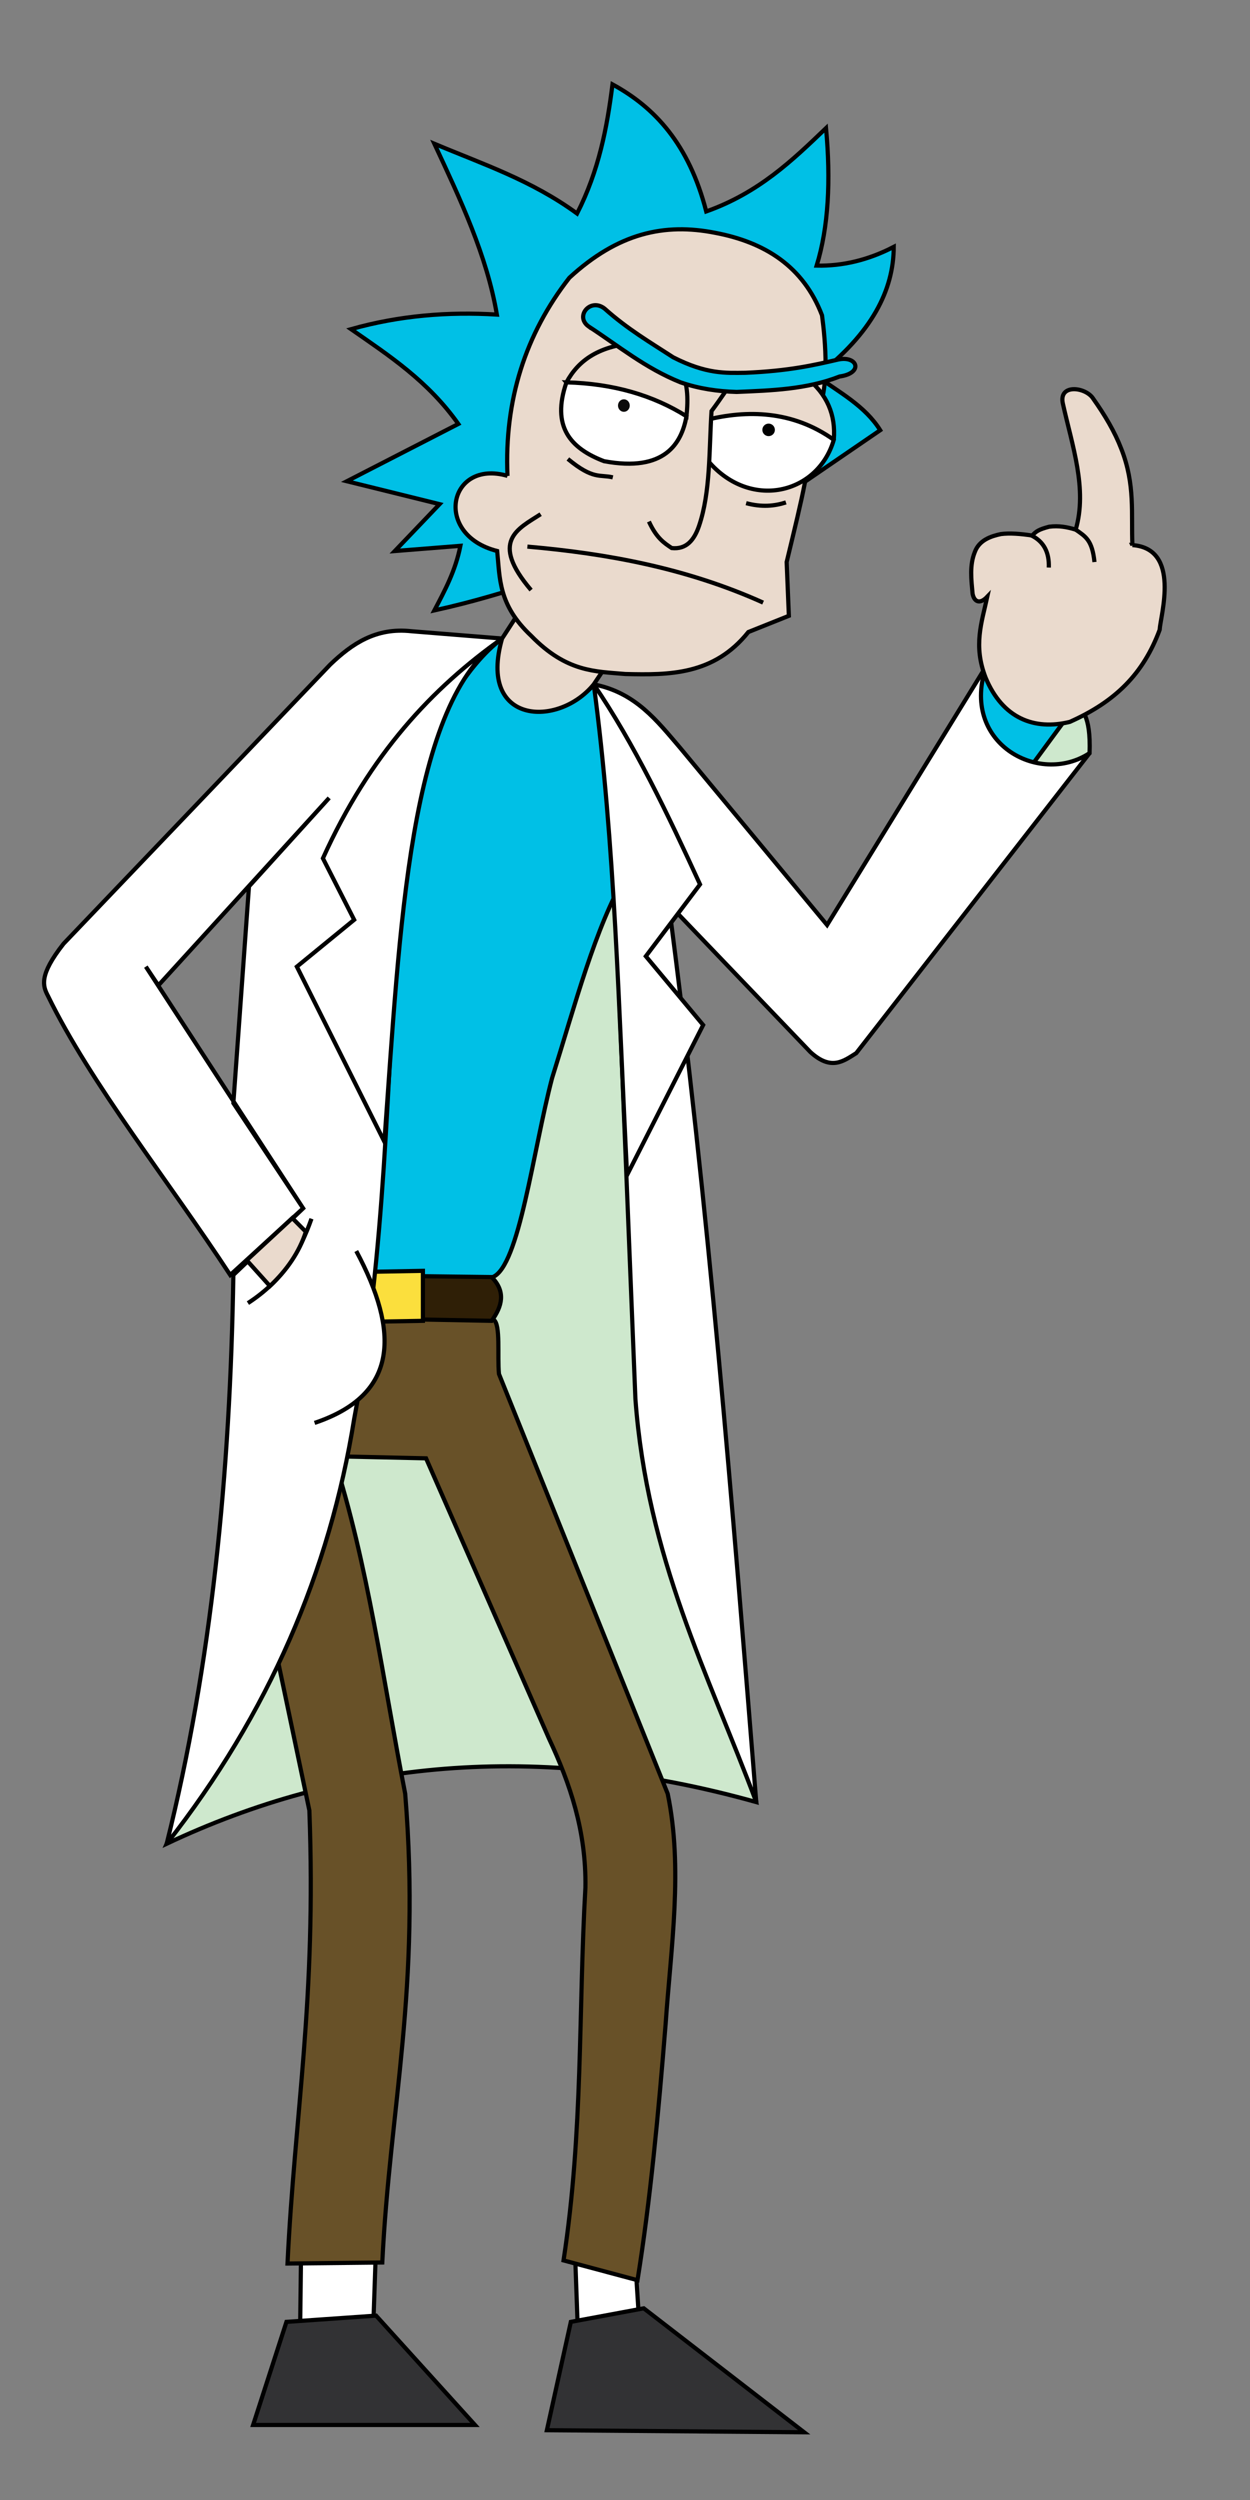 <?xml version="1.0" encoding="UTF-8" standalone="no"?>
<!-- Created with Inkscape (http://www.inkscape.org/) -->

<svg
   xmlns:dc="http://purl.org/dc/elements/1.1/"
   xmlns:cc="http://creativecommons.org/ns#"
   xmlns:rdf="http://www.w3.org/1999/02/22-rdf-syntax-ns#"
   xmlns:svg="http://www.w3.org/2000/svg"
   xmlns="http://www.w3.org/2000/svg"
   xmlns:sodipodi="http://sodipodi.sourceforge.net/DTD/sodipodi-0.dtd"
   xmlns:inkscape="http://www.inkscape.org/namespaces/inkscape"
   width="300"
   height="600"
   viewBox="0 0 79.375 158.75"
   version="1.1"
   id="svg8"
   inkscape:version="0.92.4 (33fec40, 2019-01-16)"
   sodipodi:docname="rick.svg">
  <rect x="0" y="0" width="79.375" height="158.75" fill="#808080" stroke="none"/>
  <defs
     id="defs2" />
  <sodipodi:namedview
     id="base"
     pagecolor="#ffffff"
     bordercolor="#666666"
     borderopacity="1.0"
     inkscape:pageopacity="0.0"
     inkscape:pageshadow="2"
     inkscape:zoom="4.0000001"
     inkscape:cx="234.38666"
     inkscape:cy="422.10528"
     inkscape:document-units="mm"
     inkscape:current-layer="layer24"
     showgrid="false"
     units="px"
     showguides="false"
     inkscape:guide-bbox="true"
     inkscape:window-width="1920"
     inkscape:window-height="1026"
     inkscape:window-x="0"
     inkscape:window-y="27"
     inkscape:window-maximized="1">
    <sodipodi:guide
       position="0,43.089"
       orientation="1,0"
       id="guide3713"
       inkscape:locked="false" />
    <sodipodi:guide
       position="79.375,46.869"
       orientation="1,0"
       id="guide3715"
       inkscape:locked="false" />
    <sodipodi:guide
       position="49.893,158.75"
       orientation="0,1"
       id="guide3717"
       inkscape:locked="false" />
  </sodipodi:namedview>
  <g
     inkscape:groupmode="layer"
     id="layer8"
     inkscape:label="Layer 8"
     style="display:inline">
    <path
       style="fill:#cee8cd;fill-opacity:1;stroke:#000000;stroke-width:0.265px;stroke-linecap:butt;stroke-linejoin:miter;stroke-opacity:1"
       d="m 10.583,117.078 c 11.133,-5.258 23.484,-6.556 37.439,-2.646 L 42.399,81.822 41.54,51.395 18.653,53.777 16.007,91.81 14.155,108.942 Z"
       id="path3811"
       inkscape:connector-curvature="0"
       sodipodi:nodetypes="cccccccc" />
  </g>
  <g
     inkscape:groupmode="layer"
     id="layer12"
     inkscape:label="Layer 12"
     style="display:inline">
    <path
       style="fill:#cee8cd;fill-opacity:1;stroke:#000000;stroke-width:0.265px;stroke-linecap:butt;stroke-linejoin:miter;stroke-opacity:1"
       d="m 68.287,44.252 c 0.366,0.962 0.987,1.028 0.901,3.572 l -4.503,3.257 -2.853,-1.59 5.145,-5.753 z"
       id="path3833"
       inkscape:connector-curvature="0"
       sodipodi:nodetypes="cccccc" />
  </g>
  <g
     inkscape:groupmode="layer"
     id="layer2"
     inkscape:label="Layer 2"
     style="display:inline">
    <path
       style="fill:#00c0e6;fill-opacity:1;stroke:#000000;stroke-width:0.265px;stroke-linecap:butt;stroke-linejoin:miter;stroke-opacity:1"
       d="m 50.866,30.758 5.027,-3.44 c -0.958,-1.534 -2.583,-2.4 -4.035,-3.44 3.533,-2.734 4.884,-5.468 4.895,-8.202 -1.632,0.848 -3.263,1.224 -4.895,1.191 0.752,-2.449 0.901,-5.4 0.595,-8.731 -2.138,2.048 -4.265,4.104 -7.607,5.292 -1.096,-4.269 -3.274,-6.614 -5.953,-8.07 -0.343,2.734 -0.859,5.468 -2.249,8.202 -2.893,-2.116 -6.003,-3.144 -9.062,-4.432 1.662,3.56 3.339,7.116 3.969,10.848 -3.087,-0.187 -6.174,0.056 -9.26,0.926 2.43,1.688 4.896,3.305 6.813,6.019 l -7.078,3.638 5.887,1.455 -2.844,2.977 4.167,-0.331 c -0.317,1.601 -0.994,2.843 -1.654,4.101 2.6,-0.573 4.351,-1.147 6.284,-1.72 z"
       id="path3785"
       inkscape:connector-curvature="0"
       sodipodi:nodetypes="cccccccccccccccccccc" />
    <path
       style="fill:#00c0e6;fill-opacity:1;stroke:#000000;stroke-width:0.265px;stroke-linecap:butt;stroke-linejoin:miter;stroke-opacity:1"
       d="m 62.64,42.267 c 2.066,1.719 3.752,2.553 5.292,3.043 l -3.307,4.498 -4.035,-3.572 z"
       id="path3787"
       inkscape:connector-curvature="0"
       sodipodi:nodetypes="ccccc" />
    <path
       style="fill:#00c0e6;fill-opacity:1;stroke:#000000;stroke-width:0.265px;stroke-linecap:butt;stroke-linejoin:miter;stroke-opacity:1"
       d="m 31.882,40.547 c 0.485,6.042 3.91,4.824 5.887,2.91 l 2.977,6.35 -0.992,5.755 C 37.806,58.844 36.507,63.852 35.057,68.461 33.847,73.063 32.969,80.423 31.287,81.095 l -2.183,2.249 -7.276,-0.265 0.794,-33.602 5.027,-7.342 z"
       id="path3789"
       inkscape:connector-curvature="0"
       sodipodi:nodetypes="ccccccccccc" />
  </g>
  <g
     inkscape:groupmode="layer"
     id="layer3"
     inkscape:label="Layer 3"
     style="display:inline">
    <path
       style="fill:#ffffff;fill-opacity:1;stroke:#000000;stroke-width:0.265px;stroke-linecap:butt;stroke-linejoin:miter;stroke-opacity:1"
       d="m 19.116,143.206 -0.066,5.358 4.63,-0.198 0.198,-5.755 z"
       id="path3792"
       inkscape:connector-curvature="0" />
    <path
       style="fill:#ffffff;fill-opacity:1;stroke:#000000;stroke-width:0.265px;stroke-linecap:butt;stroke-linejoin:miter;stroke-opacity:1"
       d="m 36.513,143.007 0.198,5.49 3.903,-0.661 -0.265,-4.101 z"
       id="path3794"
       inkscape:connector-curvature="0" />
  </g>
  <g
     inkscape:groupmode="layer"
     id="layer4"
     inkscape:label="Layer 4"
     style="display:inline">
    <path
       style="fill:#323234;fill-opacity:1;stroke:#000000;stroke-width:0.265px;stroke-linecap:butt;stroke-linejoin:miter;stroke-opacity:1"
       d="m 18.19,147.439 5.689,-0.397 6.284,6.945 H 16.073 Z"
       id="path3797"
       inkscape:connector-curvature="0" />
    <path
       style="fill:#323234;fill-opacity:1;stroke:#000000;stroke-width:0.265px;stroke-linecap:butt;stroke-linejoin:miter;stroke-opacity:1"
       d="m 36.248,147.439 -1.521,6.879 16.338,0.132 -10.186,-7.871 z"
       id="path3799"
       inkscape:connector-curvature="0" />
  </g>
  <g
     inkscape:groupmode="layer"
     id="layer5"
     inkscape:label="Layer 5"
     style="display:inline">
    <path
       style="fill:#685128;fill-opacity:1;stroke:#000000;stroke-width:0.265px;stroke-linecap:butt;stroke-linejoin:miter;stroke-opacity:1"
       d="m 17.462,104.577 2.183,10.385 c 0.449,12.098 -0.926,19.182 -1.389,28.773 l 6.019,-0.066 c 0.485,-9.922 2.46,-17.422 1.455,-29.766 C 24.325,106.713 23.371,99.342 21.167,92.472 l 5.887,0.132 7.805,17.793 c 1.344,2.867 2.372,5.892 2.315,9.459 -0.449,7.888 -0.136,15.471 -1.389,23.68 l 4.696,1.257 c 0.806,-5.002 1.329,-10.571 1.786,-16.272 0.341,-4.91 1.114,-9.874 0.132,-14.618 L 31.684,87.246 c -0.109,-1.151 0.113,-3.127 -0.331,-3.44 L 16.404,82.418 Z"
       id="path3802"
       inkscape:connector-curvature="0"
       sodipodi:nodetypes="ccccccccccccccccc" />
  </g>
  <g
     inkscape:groupmode="layer"
     id="layer6"
     inkscape:label="Layer 6"
     style="display:inline">
    <path
       style="fill:#2f1f06;fill-opacity:1;stroke:#000000;stroke-width:0.265px;stroke-linecap:butt;stroke-linejoin:miter;stroke-opacity:1"
       d="m 31.221,81.095 c 0.911,0.926 0.669,1.852 0,2.778 L 20.704,83.674 v -2.712 z"
       id="path3805"
       inkscape:connector-curvature="0"
       sodipodi:nodetypes="ccccc" />
  </g>
  <g
     inkscape:groupmode="layer"
     id="layer7"
     inkscape:label="Layer 7"
     style="display:inline">
    <path
       style="fill:#fbdf3d;fill-opacity:1;stroke:#000000;stroke-width:0.265px;stroke-linecap:butt;stroke-linejoin:miter;stroke-opacity:1"
       d="m 23.283,80.764 3.572,-0.066 v 3.175 l -3.77,0.066 z"
       id="path3808"
       inkscape:connector-curvature="0" />
  </g>
  <g
     inkscape:groupmode="layer"
     id="layer9"
     inkscape:label="Layer 9"
     style="display:inline">
    <path
       style="fill:#ffffff;fill-opacity:1;stroke:#000000;stroke-width:0.265px;stroke-linecap:butt;stroke-linejoin:miter;stroke-opacity:1"
       d="M 48.022,114.432 C 46.508,95.596 45.01,76.767 42.466,57.415 l 8.996,9.393 c 1.324,1.202 2.099,0.574 2.91,0.066 l 14.817,-19.05 c -3.256,2.131 -8.265,-0.7 -6.548,-5.556 L 52.52,58.738 43.193,47.493 c -1.466,-1.709 -2.83,-3.52 -5.49,-4.035 0.731,3.109 0.979,6.218 1.191,9.327 l 1.455,36.049 c 0.739,10.091 4.634,17.478 7.673,25.598 z"
       id="path3814"
       inkscape:connector-curvature="0"
       sodipodi:nodetypes="cccccccccccc" />
    <path
       style="fill:#ffffff;fill-opacity:1;stroke:#000000;stroke-width:0.265px;stroke-linecap:butt;stroke-linejoin:miter;stroke-opacity:1"
       d="m 31.882,40.547 -5.755,-0.463 c -2.252,-0.253 -3.78,0.798 -5.159,2.117 L 4.035,59.928 c -1.575,2.007 -1.318,2.682 -0.992,3.307 2.718,5.583 7.707,11.815 11.576,17.727 l 4.63,-4.233 -9.988,-15.346 0.794,1.191 10.848,-11.906 -5.093,5.622 -0.992,13.758 4.432,6.681 -4.432,4.233 c -0.198,12.605 -1.393,24.744 -4.233,36.116 6.493,-8.275 10.352,-17.302 11.906,-26.987 1.985,-10.473 2.095,-21.415 2.778,-32.213 0.422,-5.731 1.289,-10.854 3.638,-13.957 0.856,-1.261 1.772,-2.462 2.977,-3.373 z"
       id="path3816"
       inkscape:connector-curvature="0"
       sodipodi:nodetypes="ccccccccccccccccccc" />
  </g>
  <g
     inkscape:groupmode="layer"
     id="layer10"
     inkscape:label="Layer 10"
     style="display:inline">
    <path
       style="fill:none;stroke:#000000;stroke-width:0.265px;stroke-linecap:butt;stroke-linejoin:miter;stroke-opacity:1"
       d="m 15.743,82.748 c 2.276,-1.475 3.335,-3.357 4.035,-5.358"
       id="path3819"
       inkscape:connector-curvature="0"
       sodipodi:nodetypes="cc" />
    <path
       style="fill:#ffffff;fill-opacity:1;stroke:#000000;stroke-width:0.265px;stroke-linecap:butt;stroke-linejoin:miter;stroke-opacity:1"
       d="m 22.622,79.441 c 2.746,5.136 2.704,9.121 -2.646,10.914"
       id="path3821"
       inkscape:connector-curvature="0"
       sodipodi:nodetypes="cc" />
    <path
       style="fill:#ffffff;fill-opacity:1;stroke:#000000;stroke-width:0.265px;stroke-linecap:butt;stroke-linejoin:miter;stroke-opacity:1"
       d="m 31.882,40.547 c -4.405,3.121 -8.378,7.32 -11.377,13.957 l 1.984,3.903 -3.638,2.977 5.556,11.112 C 25.405,58.961 25.941,44.536 31.882,40.547 Z"
       id="path3823"
       inkscape:connector-curvature="0"
       sodipodi:nodetypes="cccccc" />
    <path
       style="fill:#ffffff;fill-opacity:1;stroke:#000000;stroke-width:0.265px;stroke-linecap:butt;stroke-linejoin:miter;stroke-opacity:1"
       d="m 37.703,43.458 c 1.357,10.124 1.579,20.702 2.117,31.155 l 4.829,-9.525 -3.638,-4.366 3.44,-4.564 C 42.391,51.671 40.283,47.25 37.703,43.458 Z"
       id="path3825"
       inkscape:connector-curvature="0"
       sodipodi:nodetypes="cccccc" />
  </g>
  <g
     inkscape:groupmode="layer"
     id="layer11"
     inkscape:label="Layer 11"
     style="display:inline">
    <path
       style="fill:#eadacd;fill-opacity:1;stroke:#000000;stroke-width:0.265px;stroke-linecap:butt;stroke-linejoin:miter;stroke-opacity:1"
       d="m 18.562,77.349 0.86,0.868 c -0.419,1.295 -1.204,2.439 -2.282,3.448 l -1.472,-1.637 z"
       id="path3828"
       inkscape:connector-curvature="0"
       sodipodi:nodetypes="ccccc" />
    <path
       style="fill:#eadacd;fill-opacity:1;stroke:#000000;stroke-width:0.265px;stroke-linecap:butt;stroke-linejoin:miter;stroke-opacity:1"
       d="m 31.882,40.547 c -1.568,5.471 3.582,5.672 5.821,2.91 l 1.539,-2.293 -5.426,-3.601 z"
       id="path3830"
       inkscape:connector-curvature="0"
       sodipodi:nodetypes="ccccc" />
  </g>
  <g
     inkscape:groupmode="layer"
     id="layer13"
     inkscape:label="Layer 13"
     style="display:inline">
    <path
       style="fill:#eadacd;fill-opacity:1;stroke:#000000;stroke-width:0.265px;stroke-linecap:butt;stroke-linejoin:miter;stroke-opacity:1"
       d="m 71.907,34.614 c 3.095,0.221 1.779,4.475 1.731,5.379 -1.031,2.786 -2.806,4.556 -5.706,5.847 -2.243,0.55 -4.265,-0.213 -5.343,-2.803 -0.797,-2.04 -0.256,-3.49 0.105,-5.148 -0.512,0.538 -0.846,0.284 -0.935,-0.187 -0.083,-0.899 -0.199,-1.804 0.14,-2.643 0.272,-0.757 1.02,-1.012 1.66,-1.146 0.558,-0.073 1.243,-0.019 1.988,0.094 0.234,-0.265 0.419,-0.389 1.076,-0.561 0.616,-0.077 1.13,0.018 1.684,0.187 0.755,-2.584 -0.219,-5.319 -0.819,-8.021 -0.266,-1.272 1.489,-1.032 1.941,-0.281 0.731,1.033 1.358,2.086 1.777,3.181 0.89,2.269 0.616,4.122 0.702,6.104 z"
       id="path3836"
       inkscape:connector-curvature="0"
       sodipodi:nodetypes="ccccccccccccccc" />
  </g>
  <g
     inkscape:groupmode="layer"
     id="layer14"
     inkscape:label="Layer 14"
     style="display:inline">
    <path
       style="fill:none;stroke:#000000;stroke-width:0.265px;stroke-linecap:butt;stroke-linejoin:miter;stroke-opacity:1"
       d="m 65.453,33.982 c 0.837,0.393 1.182,1.103 1.146,2.058"
       id="path3839"
       inkscape:connector-curvature="0"
       sodipodi:nodetypes="cc" />
    <path
       style="fill:none;stroke:#000000;stroke-width:0.265px;stroke-linecap:butt;stroke-linejoin:miter;stroke-opacity:1"
       d="m 68.306,33.632 c 0.624,0.438 1.049,0.655 1.193,2.058"
       id="path3841"
       inkscape:connector-curvature="0"
       sodipodi:nodetypes="cc" />
  </g>
  <g
     inkscape:groupmode="layer"
     id="layer15"
     inkscape:label="Layer 15"
     style="display:inline">
    <path
       style="fill:#eadacd;fill-opacity:1;stroke:#000000;stroke-width:0.265px;stroke-linecap:butt;stroke-linejoin:miter;stroke-opacity:1"
       d="m 32.226,30.22 c -0.21,-4.81 1.146,-9.018 3.929,-12.582 3.097,-2.849 6.04,-3.489 9.261,-2.853 3.176,0.602 5.599,2.145 6.782,5.238 0.212,1.583 0.512,4.796 -0.374,6.314 l -0.702,4.256 c -0.275,1.422 -0.631,2.857 -1.169,5.098 l 0.14,3.414 -2.572,1.029 c -2.184,2.734 -5.018,2.735 -7.811,2.666 -1.907,-0.17 -3.72,-0.102 -5.987,-2.432 -2.091,-1.965 -1.976,-3.654 -2.152,-5.379 -4.09,-1.037 -3.088,-5.854 0.655,-4.771 z"
       id="path3844"
       inkscape:connector-curvature="0"
       sodipodi:nodetypes="ccccccccccccc" />
  </g>
  <g
     inkscape:groupmode="layer"
     id="layer16"
     inkscape:label="Layer 16"
     style="display:inline">
    <path
       style="fill:none;stroke:#000000;stroke-width:0.265px;stroke-linecap:butt;stroke-linejoin:miter;stroke-opacity:1"
       d="m 33.489,34.71 c 5.095,0.443 10.12,1.373 14.967,3.555"
       id="path3847"
       inkscape:connector-curvature="0"
       sodipodi:nodetypes="cc" />
    <path
       style="fill:none;stroke:#000000;stroke-width:0.265px;stroke-linecap:butt;stroke-linejoin:miter;stroke-opacity:1"
       d="m 34.331,32.652 c -1.457,0.942 -3.254,1.703 -0.608,4.818"
       id="path3849"
       inkscape:connector-curvature="0"
       sodipodi:nodetypes="cc" />
    <path
       style="fill:none;stroke:#000000;stroke-width:0.265px;stroke-linecap:butt;stroke-linejoin:miter;stroke-opacity:1"
       d="m 47.38,31.951 c 0.981,0.262 1.794,0.189 2.526,-0.047"
       id="path3852"
       inkscape:connector-curvature="0"
       sodipodi:nodetypes="cc" />
    <path
       style="fill:none;stroke:#000000;stroke-width:0.265px;stroke-linecap:butt;stroke-linejoin:miter;stroke-opacity:1"
       d="m 36.061,29.144 c 1.616,1.339 2.036,0.971 2.853,1.169"
       id="path3854"
       inkscape:connector-curvature="0"
       sodipodi:nodetypes="cc" />
  </g>
  <g
     inkscape:groupmode="layer"
     id="layer17"
     inkscape:label="Layer 17"
     style="display:inline">
    <path
       style="fill:#ffffff;fill-opacity:1;stroke:#000000;stroke-width:0.265px;stroke-linecap:butt;stroke-linejoin:miter;stroke-opacity:1"
       d="m 44.714,28.957 c 2.643,3.527 7.196,2.538 8.232,-1.029 -1.677,-3.217 -6.457,-3.571 -8.092,-1.263 z"
       id="path3856"
       inkscape:connector-curvature="0"
       sodipodi:nodetypes="cccc" />
  </g>
  <g
     inkscape:groupmode="layer"
     id="layer18"
     inkscape:label="Layer 18"
     style="display:inline">
    <path
       style="fill:#eadacd;fill-opacity:1;stroke:#000000;stroke-width:0.265px;stroke-linecap:butt;stroke-linejoin:miter;stroke-opacity:1"
       d="m 52.946,27.928 c 0.131,-1.566 -0.412,-2.908 -1.777,-3.976 l -6.08,0.047 -0.234,2.666 c 2.545,-0.634 5.461,-0.618 8.092,1.263 z"
       id="path3859"
       inkscape:connector-curvature="0"
       sodipodi:nodetypes="ccccc" />
    <circle
       style="fill:#000000;fill-opacity:1;stroke-width:0.265"
       id="path3863"
       cx="48.807"
       cy="27.297"
       r="0.398" />
  </g>
  <g
     inkscape:groupmode="layer"
     id="layer19"
     inkscape:label="Layer 19"
     style="display:inline">
    <g
       inkscape:groupmode="layer"
       id="layer20"
       inkscape:label="Layer 20">
      <path
         style="display:inline;fill:#eadacd;fill-opacity:1;stroke:none;stroke-width:0.265px;stroke-linecap:butt;stroke-linejoin:miter;stroke-opacity:1"
         d="m 46.492,24.233 -1.31,1.871 -0.468,2.853 c 0,0 -0.982,-0.748 -0.982,-1.356 0,-0.608 1.356,-3.601 1.356,-3.601 z"
         id="path5852"
         inkscape:connector-curvature="0" />
    </g>
    <path
       style="fill:#eadacd;fill-opacity:1;stroke:#000000;stroke-width:0.265px;stroke-linecap:butt;stroke-linejoin:miter;stroke-opacity:1"
       d="m 46.492,24.233 c 0,0 -0.745,1.117 -1.31,1.871 -0.159,2.496 -0.061,5.145 -0.795,7.296 -0.308,0.898 -0.802,1.499 -1.731,1.403 -0.483,-0.322 -0.967,-0.633 -1.45,-1.684"
       id="path3866"
       inkscape:connector-curvature="0"
       sodipodi:nodetypes="ccccc" />
  </g>
  <g
     inkscape:groupmode="layer"
     id="layer21"
     inkscape:label="Layer 21"
     style="display:inline">
    <path
       style="fill:#ffffff;fill-opacity:1;stroke:#000000;stroke-width:0.265px;stroke-linecap:butt;stroke-linejoin:miter;stroke-opacity:1"
       d="m 35.968,24.28 c 2.5,0.029 4.538,-0.926 7.624,2.152 -0.313,1.714 -1.366,3.572 -5.238,2.853 -2.139,-0.818 -3.351,-2.199 -2.385,-5.005 z"
       id="path6686"
       inkscape:connector-curvature="0"
       sodipodi:nodetypes="cccc" />
  </g>
  <g
     inkscape:groupmode="layer"
     id="layer22"
     inkscape:label="Layer 22"
     style="display:inline">
    <path
       style="fill:#eadacd;fill-opacity:1;stroke:#000000;stroke-width:0.265px;stroke-linecap:butt;stroke-linejoin:miter;stroke-opacity:1"
       d="m 35.968,24.28 c 2.989,0.079 5.509,0.823 7.624,2.152 0.11,-1.123 0.115,-2.228 -0.514,-3.227 l -2.432,-1.45 c -2.611,0.141 -3.931,1.142 -4.677,2.526 z"
       id="path6689"
       inkscape:connector-curvature="0"
       sodipodi:nodetypes="ccccc" />
  </g>
  <g
     inkscape:groupmode="layer"
     id="layer23"
     inkscape:label="Layer 23"
     style="display:inline">
    <ellipse
       style="fill:#0b0a0a;fill-opacity:1;stroke:none;stroke-width:0.265"
       id="path6694"
       cx="39.616"
       cy="25.753"
       rx="0.374"
       ry="0.398" />
  </g>
  <g
     inkscape:groupmode="layer"
     id="layer24"
     inkscape:label="Layer 24">
    <path
       style="fill:#00c0e6;fill-opacity:1;stroke:#000000;stroke-width:0.265px;stroke-linecap:butt;stroke-linejoin:miter;stroke-opacity:1"
       d="m 37.371,20.725 c 1.897,1.237 3.61,2.658 5.847,3.555 1.185,0.409 2.37,0.573 3.555,0.608 2.222,-0.094 4.448,-0.16 6.548,-0.982 1.517,-0.208 1.149,-1.336 -0.094,-1.076 -1.561,0.361 -3.116,0.724 -5.893,0.842 -1.262,0.014 -2.475,0.092 -4.584,-0.982 -1.45,-0.942 -2.9,-1.791 -4.35,-3.087 -0.9,-0.721 -1.917,0.476 -1.029,1.123 z"
       id="path6697"
       inkscape:connector-curvature="0"
       sodipodi:nodetypes="ccccccccc" />
  </g>
</svg>
